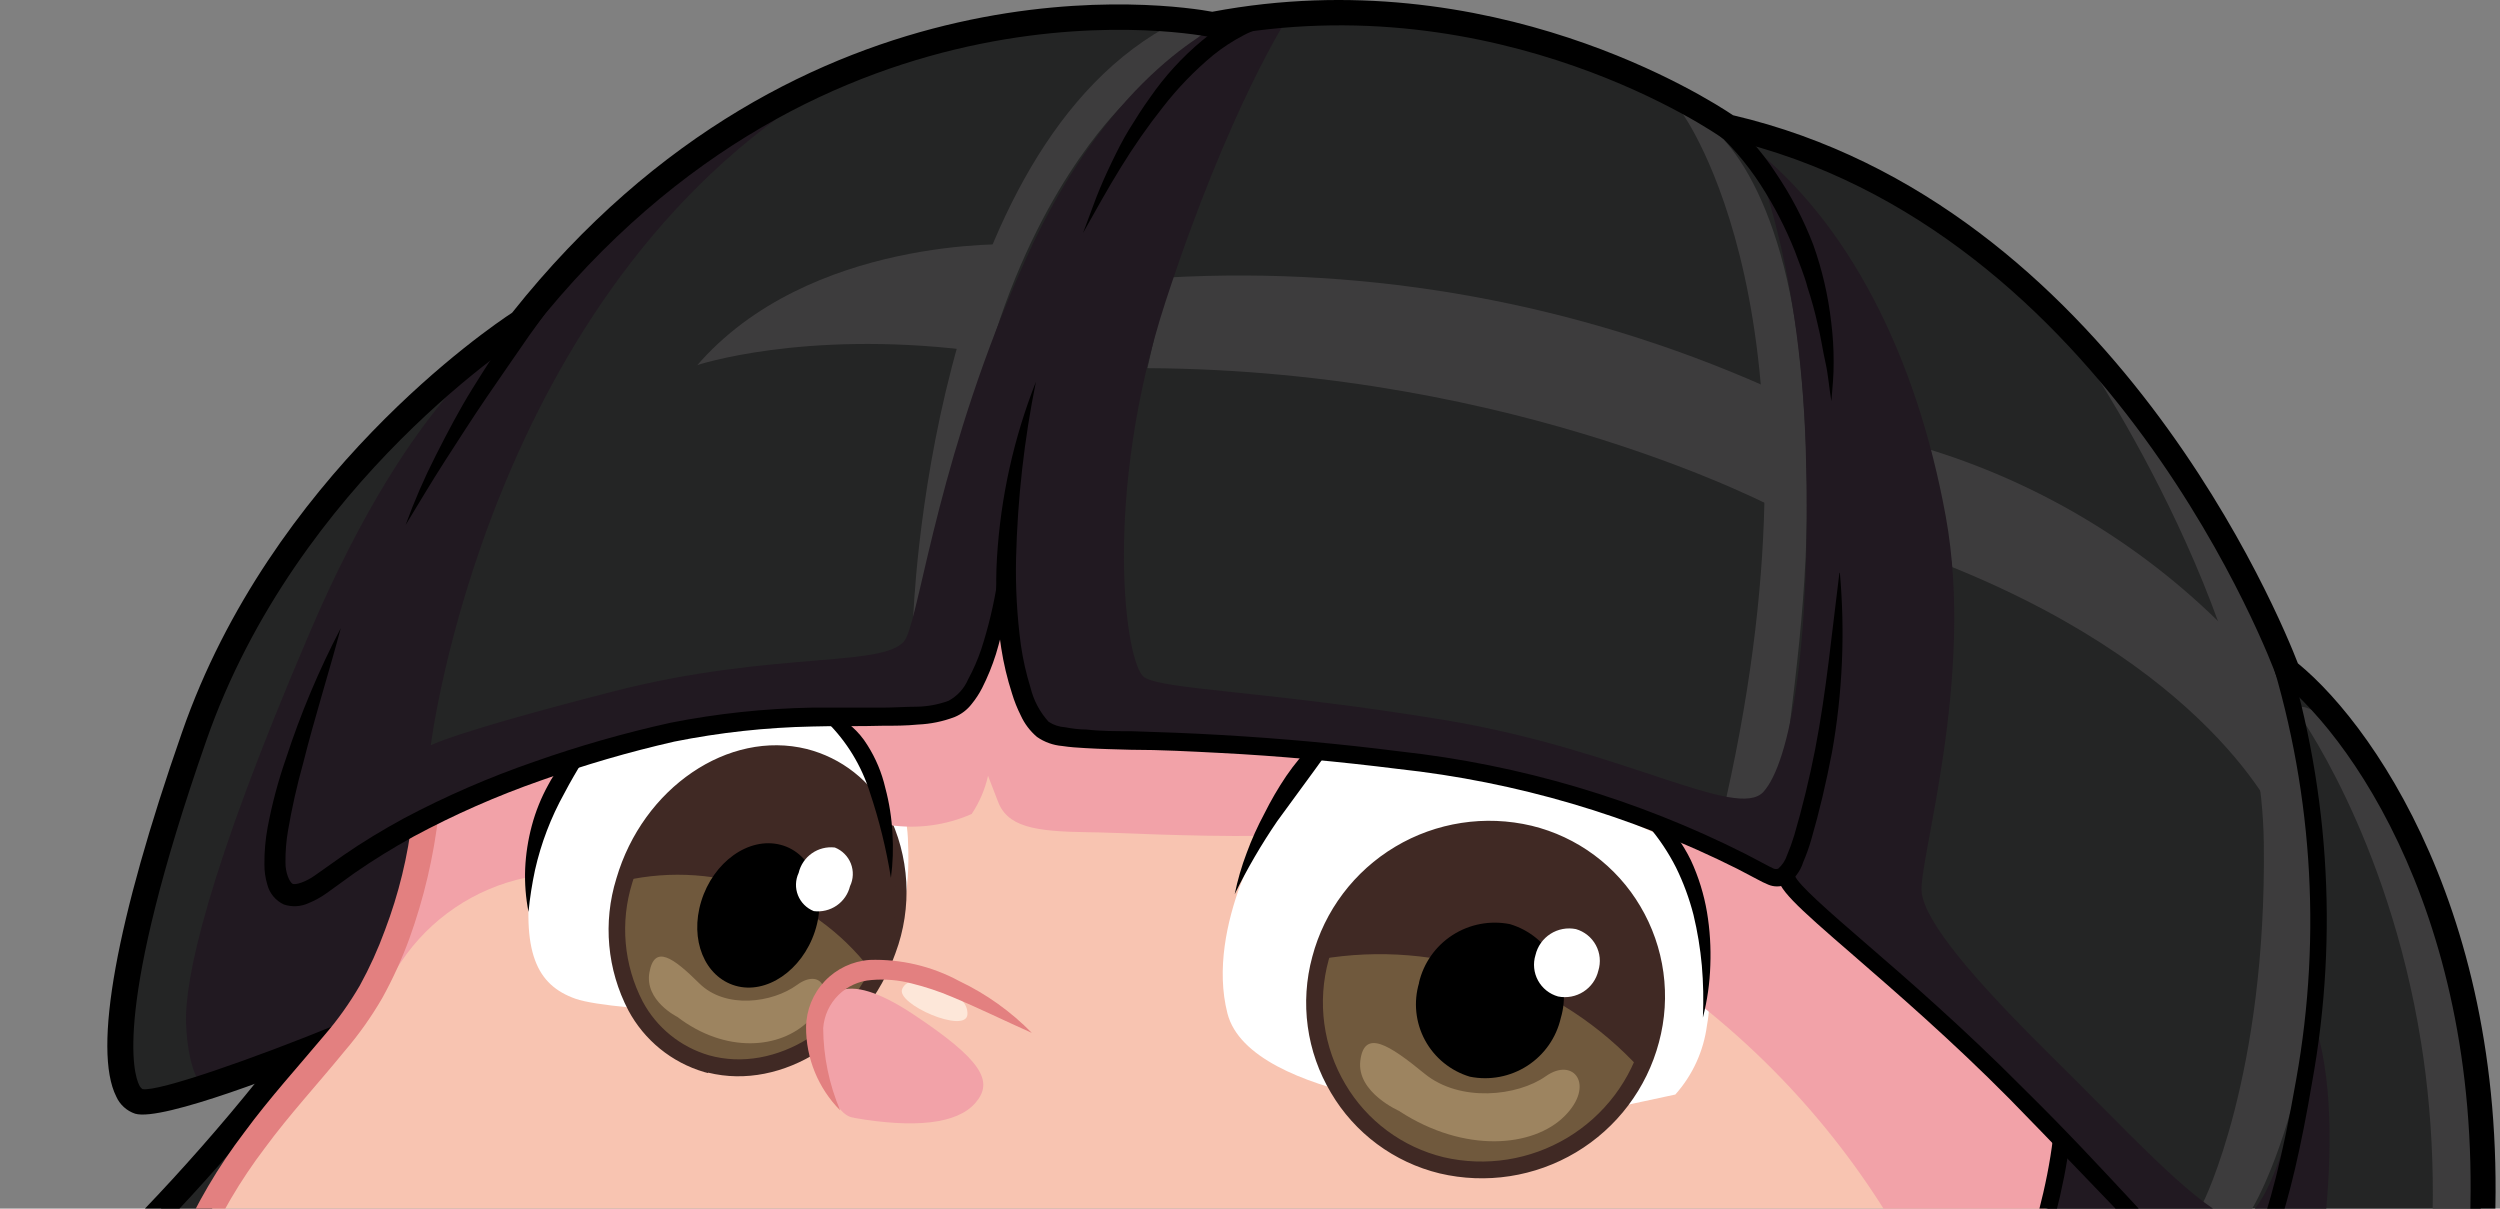 <?xml version="1.0" encoding="UTF-8"?> <svg xmlns="http://www.w3.org/2000/svg" width="302" height="146" viewBox="0 0 302 146" fill="none"><rect x="0" y="0" width="302" height="146" fill="#808080" stroke="none"/> <g clip-path="url(#clip0_133_1391)"> <path d="M279.837 209.653C279.837 209.653 296.859 185.6 299.22 156.382C300.662 138.935 298.405 121.381 292.594 104.862L285.712 91.795L275.902 80.042C275.902 80.042 266.348 60.314 255.952 46.48C245.555 32.647 225.788 20.693 225.788 20.693L208.199 15.218C198.781 9.023 188.193 4.813 177.084 2.844C157.811 -0.806 146.518 2.844 146.518 2.844C146.518 2.844 120.107 -1.006 97.942 10.272C84.229 17.46 72.284 27.588 62.965 39.928C50.619 47.661 40.183 58.073 32.435 70.388C19.769 90.682 15.157 117.838 15.157 117.838C15.157 117.838 14.26 131.726 15.779 132.438C17.298 133.149 30.861 129.061 30.861 129.061L42.008 124.992L48.706 109.899L51.269 99.332C51.269 99.332 65.655 90.517 89.339 87.196C113.023 83.874 113.774 88.145 117.928 82.98C120.297 80.317 121.718 76.949 121.973 73.399C121.973 73.399 122.943 87.524 128.251 88.893C133.559 90.262 167.969 88.127 191.983 96.503C215.996 104.88 228.589 117.746 228.589 117.746L249.289 138.296C249.289 138.296 243.798 162.222 232.688 182.37C221.579 202.518 211.677 217.045 214.038 218.76C216.399 220.476 228.881 213.376 237.411 205.054C245.94 196.732 259.795 177.935 259.795 177.935C259.795 177.935 274.584 179.395 277.732 191.057C280.88 202.718 277.403 210.383 279.837 209.69" fill="#242525"></path> <path d="M259.923 177.187C255.468 183.932 250.666 190.444 245.537 196.696C239.863 203.065 228.918 213.395 221.743 216.771C214.568 220.147 213.708 216.771 213.708 216.771C213.708 216.771 226.173 196.568 233.274 181.366C240.376 166.164 248.246 144.337 248.539 139.938C248.832 135.54 236.953 125.922 236.953 125.922L216.82 107.49L213.946 105.263C203.456 100.524 192.574 96.702 181.422 93.839C162.954 89.094 134.548 89.167 128.343 88.218C122.138 87.269 122.047 73.892 122.047 73.892C120.647 77.789 118.713 81.474 116.299 84.842C113.005 88.93 97.374 86.667 85.678 87.798C73.983 88.93 51.269 99.332 51.269 99.332L49.2 111.322C49.2 111.322 45.851 117.892 42.575 123.367C39.299 128.842 25.645 142.238 21.362 154.885C17.079 167.532 21.124 184.085 21.124 184.085C21.124 184.085 24.784 200.948 32.6 208.905C40.415 216.862 60.53 235.404 82.128 241.992C103.725 248.581 110.68 249.657 110.68 249.657C110.68 249.657 134.2 254.421 153.729 252.285C163.594 252.851 156.401 251.574 156.401 251.574C156.401 251.574 164.162 253.198 184.021 247.686C203.879 242.175 222.237 229.272 222.237 229.272L231.078 234.4C235.401 236.158 240.054 236.96 244.718 236.752C249.382 236.544 253.945 235.331 258.093 233.196C272.479 225.896 280.514 208.65 278.647 193.429C276.78 178.209 259.923 177.187 259.923 177.187Z" fill="#F8C4B1"></path> <path d="M32.819 135.029C32.819 135.029 24.528 146.727 22.734 151.454C21.408 155.2 20.284 159.013 19.367 162.879L18.049 164.594C14.492 165.366 10.883 165.866 7.25 166.091C4.193 165.981 1.137 164.576 1.924 163.554C2.711 162.532 20.941 144.501 20.941 144.501L36.26 130.886L32.819 135.029Z" fill="#242525"></path> <path d="M196.101 133.569L202.379 132.219C204.471 129.875 205.805 126.955 206.204 123.842C207.32 117.892 205.161 109.078 203.861 105.738C203.2 103.885 202.071 102.232 200.585 100.938C200.585 100.938 186.876 94.496 177.432 92.671C170.989 91.525 164.443 91.054 157.902 91.266L153.491 99.241C153.491 99.241 145.548 111.76 148.275 122.418C151.002 133.076 179.39 134.5 179.39 134.5C179.39 134.5 191.049 135.96 196.119 133.569" fill="white"></path> <path d="M159.513 115.775C158.798 118.374 158.612 121.088 158.964 123.76C159.316 126.431 160.2 129.005 161.564 131.331C162.929 133.657 164.745 135.688 166.907 137.304C169.069 138.92 171.534 140.088 174.155 140.741C179.511 142.019 185.155 141.154 189.88 138.334C194.604 135.513 198.033 130.959 199.432 125.649C200.144 123.049 200.329 120.334 199.976 117.662C199.622 114.991 198.738 112.416 197.375 110.089C196.011 107.763 194.196 105.731 192.035 104.112C189.873 102.494 187.41 101.322 184.789 100.664C179.434 99.393 173.792 100.263 169.071 103.087C164.351 105.911 160.926 110.465 159.531 115.775" fill="#70593D"></path> <path d="M173.899 141.745C171.168 141.08 168.6 139.875 166.345 138.201C164.091 136.527 162.197 134.418 160.776 131.999C159.317 129.551 158.365 126.836 157.979 124.015C157.592 121.193 157.778 118.323 158.525 115.574C159.997 110.01 163.593 105.239 168.545 102.283C173.497 99.326 179.413 98.418 185.027 99.752C187.756 100.415 190.324 101.618 192.578 103.289C194.832 104.96 196.727 107.065 198.151 109.479C199.604 111.929 200.552 114.644 200.939 117.465C201.325 120.285 201.143 123.155 200.402 125.904C198.93 131.47 195.334 136.241 190.383 139.201C185.431 142.16 179.516 143.073 173.899 141.745V141.745ZM184.533 101.595C179.441 100.408 174.086 101.244 169.601 103.924C165.115 106.605 161.852 110.92 160.501 115.958C159.808 118.472 159.631 121.099 159.98 123.683C160.329 126.267 161.197 128.754 162.533 130.996C163.82 133.178 165.533 135.08 167.57 136.591C169.607 138.102 171.927 139.19 174.393 139.792C179.485 140.973 184.838 140.132 189.32 137.448C193.801 134.764 197.06 130.448 198.407 125.411C199.09 122.917 199.261 120.312 198.912 117.75C198.563 115.188 197.701 112.723 196.375 110.501C195.093 108.318 193.385 106.415 191.35 104.903C189.316 103.392 186.998 102.304 184.533 101.704" fill="#402924"></path> <path d="M198.169 129.171C193.364 123.895 187.305 119.911 180.549 117.585C173.793 115.26 166.558 114.669 159.513 115.867C159.513 115.867 161.874 99.971 181.22 100.5C200.567 101.029 202.031 121.871 198.169 129.171Z" fill="#402924"></path> <path d="M171.428 118.714C170.734 121.03 170.99 123.526 172.139 125.654C173.289 127.782 175.238 129.369 177.56 130.065C179.955 130.545 182.443 130.073 184.494 128.751C186.545 127.428 187.998 125.359 188.542 122.984C189.235 120.666 188.977 118.168 187.824 116.039C186.67 113.91 184.717 112.325 182.392 111.633C179.998 111.162 177.514 111.638 175.465 112.959C173.416 114.281 171.962 116.344 171.41 118.714" fill="black"></path> <path d="M185.485 115.374C185.328 115.881 185.275 116.414 185.328 116.941C185.38 117.469 185.539 117.981 185.793 118.447C186.047 118.912 186.392 119.323 186.807 119.654C187.223 119.985 187.7 120.23 188.212 120.374C189.271 120.588 190.372 120.381 191.281 119.798C192.19 119.216 192.836 118.303 193.081 117.254C193.238 116.747 193.292 116.214 193.241 115.686C193.19 115.158 193.033 114.645 192.781 114.178C192.529 113.711 192.186 113.299 191.772 112.965C191.359 112.631 190.883 112.383 190.372 112.235C189.308 112.022 188.202 112.23 187.29 112.816C186.378 113.402 185.73 114.32 185.485 115.374" fill="white"></path> <path d="M169.104 134.244C169.104 134.244 163.851 132 164.327 128.131C164.803 124.262 167.804 126.196 172.087 129.7C176.37 133.204 183.325 132.42 186.73 130.011C190.134 127.602 192.733 131.142 188.962 134.865C185.192 138.588 176.937 139.354 169.067 134.244" fill="#9D8460"></path> <path d="M105.208 117.473C105.208 117.473 110.241 113.823 109.692 101.832C109.643 98.51 108.618 95.275 106.744 92.528C104.871 89.781 102.23 87.641 99.15 86.375L83.61 87.743L71.805 90.645C71.805 90.645 65.582 94.806 64.246 104.935C62.91 115.064 64.831 118.988 69.517 120.648C74.203 122.309 97.74 122.893 98.802 122.035C99.863 121.177 101.09 117.819 105.171 117.473" fill="white"></path> <path d="M75.392 106.395C72.482 116.396 76.893 126.141 85.331 128.514C93.768 130.886 103.634 124.973 107.294 114.863C110.955 104.387 106.434 93.748 97.264 91.485C88.094 89.222 78.485 96.084 75.484 106.395" fill="#70593D"></path> <path d="M85.532 129.627L85.056 129.5C83.112 128.925 81.302 127.971 79.731 126.693C78.16 125.414 76.859 123.837 75.905 122.054C73.336 117.14 72.816 111.415 74.459 106.121C77.662 95.171 87.985 88.127 97.466 90.481C99.538 91.009 101.477 91.963 103.157 93.284C104.838 94.604 106.222 96.26 107.221 98.146C108.546 100.76 109.314 103.618 109.478 106.542C109.642 109.466 109.197 112.392 108.173 115.137C104.512 125.43 94.519 131.799 85.532 129.573V129.627ZM96.917 92.415C88.479 90.335 79.272 96.704 76.381 106.632C74.888 111.399 75.342 116.56 77.644 120.995C78.477 122.549 79.611 123.921 80.981 125.034C82.351 126.146 83.929 126.975 85.624 127.474C93.695 129.755 102.92 123.97 106.178 114.571C107.109 112.094 107.517 109.452 107.375 106.811C107.234 104.17 106.545 101.586 105.354 99.223C104.489 97.575 103.285 96.127 101.822 94.974C100.359 93.82 98.669 92.986 96.862 92.525" fill="#402924"></path> <path d="M105.812 118.039C102.468 113.312 97.792 109.682 92.376 107.609C86.96 105.536 81.049 105.113 75.392 106.395C76.334 102.14 78.71 98.336 82.124 95.616C85.537 92.896 89.783 91.425 94.153 91.448C110.626 91.175 109.802 111.304 105.812 118.039Z" fill="#402924"></path> <path d="M84.709 108.877C83.281 113.531 85.129 118.002 88.845 119.079C92.561 120.156 96.88 117.254 98.436 112.527C99.992 107.8 98.161 103.055 94.299 102.052C90.437 101.048 86.154 104.15 84.709 108.877Z" fill="black"></path> <path d="M96.477 105.446C96.279 105.867 96.17 106.324 96.156 106.789C96.141 107.253 96.222 107.716 96.394 108.148C96.565 108.581 96.823 108.974 97.152 109.303C97.481 109.632 97.875 109.891 98.308 110.063C99.28 110.185 100.264 109.945 101.071 109.39C101.878 108.834 102.451 108.002 102.682 107.052C102.886 106.628 103.001 106.167 103.018 105.697C103.036 105.226 102.956 104.758 102.785 104.32C102.613 103.881 102.353 103.483 102.02 103.15C101.688 102.816 101.29 102.554 100.852 102.38C99.872 102.265 98.884 102.514 98.077 103.08C97.27 103.645 96.7 104.488 96.477 105.446" fill="white"></path> <path d="M81.817 122.838C81.817 122.838 77.845 120.885 78.449 117.473C79.053 114.06 81.304 115.648 84.471 118.787C87.637 121.926 93.293 121.159 96.294 118.969C99.296 116.779 101.126 119.955 97.685 123.331C94.244 126.707 87.674 127.309 81.817 122.838Z" fill="#9D8460"></path> <path d="M277.348 85.772C277.348 85.772 288.458 100.811 292.466 125.923C295.687 145.998 294.168 173.373 280.148 198.357L280.02 208.285C280.02 208.285 296.895 189.597 299.604 147.549C302.313 105.501 279.379 82.013 277.348 85.791" fill="#3D3C3D"></path> <path d="M250.772 41.571C250.772 41.571 273.101 73.6 273.467 101.796C273.834 129.992 266.146 145.249 266.146 145.249C266.146 145.249 269.807 149.155 271.729 146.509C273.651 143.862 284.541 121.214 278.062 89.222C271.582 57.23 250.772 41.571 250.772 41.571Z" fill="#3D3C3D"></path> <path d="M275.554 99.971C275.554 99.971 268.453 81.721 235.837 68.508L233.238 54.346C247.659 58.832 260.647 67.013 270.905 78.071L275.554 99.971Z" fill="#3D3C3D"></path> <path d="M203.184 13.63C203.184 13.63 221.487 38.414 208.547 96.321C208.547 96.321 214.422 101.924 216.179 87.743C217.936 73.563 219.126 62.011 217.552 44.619C215.593 23.029 207.522 13.995 203.166 13.703" fill="#3D3C3D"></path> <path d="M214.971 61.646C214.971 61.646 183.655 44.728 138.611 44.473L141.082 33.523C165.816 32.146 190.526 36.643 213.177 46.645C213.177 46.645 217.076 56.572 215.008 61.609" fill="#3D3C3D"></path> <path d="M135.957 12.371C135.957 12.371 126.311 21.167 120.216 40.312C114.121 59.456 110.314 74.731 110.314 74.731C110.314 74.731 112.145 17.682 142.18 2.589L146.481 2.99L135.957 12.371Z" fill="#3D3C3D"></path> <path d="M84.214 44.108C84.214 44.108 96.843 39.892 116.867 42.283L122.559 29.508C122.559 29.508 97.667 28.468 84.123 44.236" fill="#3D3C3D"></path> <path d="M103.158 135.011C103.158 135.011 100.193 135.175 99.259 127.091C98.326 119.006 102.06 117.035 110.351 122.546C118.642 128.058 120.07 130.631 117.837 133.223C115.604 135.814 110.406 136.289 103.194 135.048" fill="#F2A2A8"></path> <path d="M112.73 118.878C112.73 118.878 116.995 120.064 116.867 122.528C116.739 124.992 108.118 121.269 108.997 119.444C109.875 117.619 112.657 118.969 112.657 118.969" fill="#FDE7D9"></path> <path d="M215.3 213.121C215.3 213.121 208.583 213.687 209.206 210.73C209.828 207.774 227.692 173.281 233.237 156.364C226.836 142.883 217.448 131.026 205.783 121.689C206.234 117.656 206.148 113.581 205.527 109.571C205.197 107.618 202.433 100.263 202.433 100.263C211.234 103.896 219.297 109.097 226.227 115.611C236.825 125.923 249.491 136.508 248.374 139.336C247.258 142.165 246.544 155.214 236.111 174.76C225.678 194.305 215.246 213.085 215.246 213.085" fill="#F2A2A8"></path> <path d="M154.9 96.613L158.726 91.028L151.697 89.751C151.697 89.751 138.043 88.948 129.569 89.167C121.095 89.386 121.534 75.041 121.534 75.041C120.122 78.498 118.336 81.79 116.208 84.86C113.883 87.743 103.396 87.543 101.364 87.47C104.146 89.149 105.391 91.12 107.422 99.661C110.801 100.17 114.255 99.708 117.379 98.329C118.318 96.924 118.989 95.359 119.356 93.711L120.472 96.613C121.607 99.916 124.902 100.446 131.582 100.537C134.401 100.537 143.205 101.084 152.503 100.975C153.088 99.916 153.491 99.278 153.491 99.278L154.9 96.613Z" fill="#F2A2A8"></path> <path d="M69.261 92.068C67.61 93.928 66.363 96.11 65.6 98.474C64.612 102.015 63.568 106.011 63.568 106.011C57.371 107.301 51.933 110.972 48.432 116.231C42.813 124.955 46.821 115.848 46.821 115.848L50.171 105.665L52.001 98.949C52.001 98.949 61.409 93.474 69.297 92.068" fill="#F2A2A8"></path> <path d="M285.987 197.499C285.987 197.499 276.835 182.351 277.805 171.146C278.775 159.94 284.321 137.219 279.416 122.966C279.416 122.966 275.225 149.958 269.276 147.129C264.444 144.848 257.16 136.818 247.66 127.437C238.161 118.057 232.597 111.395 232.139 107.818C231.682 104.241 238.619 81.976 235.05 62.394C231.48 42.812 223.189 26.679 211.256 17.426C211.256 17.426 217.442 30.402 218.138 54.364C218.833 78.326 216.197 92.123 213.031 95.646C209.865 99.168 195.973 90.536 174.595 86.995C153.217 83.455 140.533 83.345 138.227 81.812C135.92 80.279 133.12 59.912 140.826 36.351C148.531 12.791 155.669 1.95 155.669 1.95L147.982 2.717C147.982 2.717 134.31 8.192 123.914 31.296C113.517 54.401 111.266 73.271 109.472 77.049C107.679 80.827 93.842 78.436 74.001 83.546C54.161 88.656 52.038 90.043 52.038 90.043C52.038 90.043 58.828 35.019 99.918 10.29C99.918 10.29 86.96 14.926 78.357 23.065C72.514 28.657 66.972 34.554 61.756 40.731C61.756 40.731 50.116 46.772 37.487 76.246C24.858 105.72 22.277 118.422 22.478 123.696C22.68 128.97 24.144 130.868 24.144 130.868L39.189 125.521L43.948 121.159C43.948 121.159 47.974 113.129 48.084 112.855C48.194 112.582 51.269 99.332 51.269 99.332C62.967 92.674 75.937 88.539 89.339 87.196C110.113 85.608 114.286 87.963 117.013 83.546C118.93 80.292 120.588 76.893 121.973 73.381C121.973 73.381 120.82 88.492 128.251 89.021C135.682 89.55 163.027 89.021 183.417 94.24C203.806 99.46 211.951 104.88 211.951 104.88L215.795 105.92L249.289 138.296L246.416 149.848C246.416 149.848 260.729 164.047 251.779 188.337L259.868 176.219C262.956 176.731 265.91 177.856 268.554 179.527C271.198 181.198 273.479 183.381 275.261 185.947C281.283 194.67 277.476 212.884 277.476 212.884L285.987 197.499Z" fill="#211921"></path> <path d="M2.473 165.671C2.473 165.671 18.122 159.448 23.155 150.487C28.189 141.526 18.049 164.631 18.049 164.631C18.049 164.631 3.406 166.693 2.473 165.671" fill="#211921"></path> <path d="M2.93 167.35C8.22 168.536 18.634 166.091 19.916 165.78L19.184 162.787C14.571 163.882 6.371 165.196 3.315 164.247C4.862 162.497 6.519 160.845 8.275 159.302C18.581 149.83 28.065 139.506 36.626 128.441L34.174 126.616C25.727 137.552 16.365 147.754 6.188 157.112C1.466 161.528 -0.291 163.171 0.039 165.087C0.134 165.506 0.336 165.894 0.624 166.213C0.912 166.533 1.278 166.773 1.686 166.912C2.098 167.093 2.527 167.233 2.967 167.332" fill="black"></path> <path d="M275.719 217.373C276.579 216.461 297.17 194.634 300.904 155.232C304.802 113.987 287.543 88.273 277.586 80.133C275.609 75.005 255.11 24.635 209.352 13.922C206.424 11.951 180.177 -4.93 146.444 1.421C142.125 0.618 97.026 -6.445 61.866 37.775C59.121 39.582 32.746 57.467 21.984 88.474C14.022 111.268 11.203 126.798 14.04 132.456C14.255 132.943 14.57 133.379 14.964 133.737C15.358 134.096 15.822 134.368 16.328 134.536C19.605 135.504 35.18 129.372 41.733 126.671L40.543 123.824C30.788 127.82 19.092 131.927 17.207 131.562C17.027 131.432 16.888 131.255 16.804 131.051C16.182 129.791 13.583 121.926 24.912 89.496C35.894 57.923 63.605 40.421 63.88 40.221L64.264 39.874C99.827 -5.04 145.786 4.396 146.243 4.487H146.554H146.865C181.22 -2.12 207.632 16.386 207.888 16.569L208.144 16.751H208.455C254.963 27.445 274.73 80.936 274.913 81.484L275.078 81.885L275.408 82.159C284.852 89.641 301.709 114.443 297.902 154.83C294.241 193.155 273.76 214.909 273.559 215.055L275.719 217.373Z" fill="black"></path> <path d="M141.942 252.778C121.782 251.142 101.895 247.079 82.713 240.678C63.697 234.273 46.107 223.104 34.082 207.117C28.056 199.185 23.88 190.014 21.856 180.271C20.887 175.468 20.591 170.555 20.977 165.671C21.41 160.778 22.602 155.982 24.51 151.454C26.484 146.913 28.997 142.624 31.996 138.679C34.961 134.646 38.347 130.996 41.623 126.981C43.337 124.984 44.862 122.833 46.181 120.557C47.448 118.265 48.537 115.879 49.438 113.421C51.208 108.527 52.4 103.443 52.989 98.274L49.805 98.803C49.272 103.435 48.165 107.984 46.51 112.344C45.67 114.651 44.654 116.89 43.472 119.042C42.249 121.151 40.833 123.142 39.244 124.992C36.022 128.842 32.563 132.638 29.506 136.799C26.353 140.933 23.71 145.431 21.636 150.195C19.59 155.022 18.318 160.14 17.866 165.361C17.446 170.561 17.754 175.794 18.781 180.91C20.91 191.098 25.287 200.686 31.593 208.978C37.809 217.243 45.428 224.359 54.106 230.002C62.744 235.59 72.031 240.113 81.762 243.471C91.35 247.086 101.286 249.709 111.413 251.3C121.511 252.958 131.767 253.454 141.979 252.778" fill="#E38080"></path> <path d="M214.166 219.381C218.302 220.311 229.357 215.913 244.164 199.488C255.446 186.853 264.283 172.244 270.228 156.4L268.269 155.743C262.419 171.316 253.731 185.677 242.645 198.101C229.174 213.03 219.254 217.264 215.52 217.428C215.108 217.479 214.69 217.416 214.312 217.245C214.514 216.716 216.618 213.121 219.034 208.978C228.186 193.265 247.313 160.579 250.04 137.803L247.99 137.566C245.318 159.867 226.356 192.316 217.259 207.883C213.598 214.033 212.409 216.205 212.299 217.008C212.253 217.438 212.35 217.871 212.575 218.24C212.8 218.609 213.14 218.895 213.543 219.052C213.748 219.15 213.963 219.223 214.184 219.271" fill="black"></path> <path d="M267.885 157.075C268.654 157.254 269.462 157.144 270.155 156.765C273.632 154.94 276.652 146.435 279.306 130.722C282.565 112.738 281.308 94.23 275.646 76.848L273.724 77.596C279.286 94.62 280.544 112.75 277.384 130.375C273.998 149.812 270.832 154.1 269.24 154.94C269.059 155.034 268.858 155.084 268.654 155.084C268.45 155.084 268.249 155.034 268.068 154.94C265.725 153.845 262.577 150.578 257.086 144.629C253.792 141.106 249.765 136.726 244.274 131.324C237.209 124.207 230.346 118.239 225.312 113.896C221.084 110.246 217.094 106.76 216.838 105.793L214.788 105.628C214.55 107.216 216.801 109.278 223.94 115.447C228.936 119.79 235.782 125.703 242.773 132.766C248.118 138.241 252.218 142.53 255.586 146.034C261.351 152.166 264.536 155.56 267.245 156.801C267.468 156.918 267.709 156.998 267.958 157.039" fill="black"></path> <path d="M222.201 69.201C221.286 76.392 220.627 83.528 219.272 90.517C218.595 93.985 217.735 97.525 216.747 100.902C216.498 101.726 216.205 102.536 215.868 103.329C215.664 103.949 215.298 104.504 214.806 104.935C214.635 104.996 214.447 104.996 214.276 104.935C213.983 104.807 213.598 104.606 213.196 104.387L210.798 103.128C197.759 96.557 183.643 92.373 169.122 90.773C161.947 89.861 154.73 89.197 147.47 88.784C143.809 88.565 140.148 88.437 136.616 88.328C134.786 88.328 132.955 88.328 131.253 88.127C130.375 88.127 129.423 87.999 128.672 87.853C127.961 87.811 127.274 87.584 126.677 87.196C125.61 86.019 124.855 84.595 124.481 83.053C123.965 81.388 123.58 79.686 123.328 77.962C122.857 74.466 122.661 70.939 122.742 67.413C122.917 60.258 123.719 53.131 125.14 46.115C122.466 52.901 120.879 60.063 120.436 67.34C120.216 70.998 120.388 74.668 120.948 78.29C121.236 80.146 121.671 81.977 122.248 83.765C122.524 84.682 122.879 85.574 123.31 86.43C123.762 87.427 124.431 88.312 125.268 89.021C126.166 89.646 127.214 90.024 128.306 90.116C129.276 90.262 130.137 90.317 131.107 90.371C132.937 90.481 134.767 90.517 136.598 90.572C140.258 90.572 143.809 90.773 147.396 90.956C154.589 91.32 161.746 91.996 168.902 92.89C183.17 94.438 197.043 98.524 209.865 104.953L212.262 106.212C212.701 106.457 213.153 106.676 213.617 106.869C213.95 107.009 214.308 107.08 214.669 107.08C215.03 107.08 215.388 107.009 215.722 106.869C216.729 106.245 217.476 105.28 217.826 104.15C218.197 103.288 218.515 102.405 218.778 101.504C219.803 97.963 220.608 94.496 221.304 90.882C222.58 83.729 222.9 76.439 222.256 69.201" fill="black"></path> <path d="M206.716 15.4C208.989 17.404 210.978 19.706 212.628 22.244C214.297 24.812 215.707 27.538 216.838 30.383C217.351 31.825 217.973 33.249 218.357 34.745C218.841 36.214 219.25 37.706 219.583 39.216C219.968 40.731 220.169 42.264 220.517 43.797C220.865 45.33 220.956 46.9 221.231 48.469C221.359 46.9 221.524 45.312 221.505 43.706C221.508 42.114 221.41 40.523 221.212 38.943C220.851 35.737 220.12 32.583 219.034 29.544C217.871 26.518 216.367 23.635 214.55 20.948C212.763 18.165 210.524 15.698 207.924 13.648L206.716 15.4Z" fill="black"></path> <path d="M153.967 0.892C152.274 0.994 150.624 1.468 149.135 2.279C147.724 3.013 146.398 3.9 145.182 4.925C142.792 6.918 140.686 9.227 138.922 11.787C138.025 13.028 137.201 14.324 136.396 15.638C135.591 16.952 134.914 18.32 134.255 19.689C133.596 21.058 132.973 22.463 132.424 23.868L130.832 28.139C132.333 25.474 133.779 22.846 135.353 20.291C136.927 17.736 138.629 15.273 140.441 12.991C142.24 10.664 144.29 8.54 146.554 6.659C147.692 5.742 148.918 4.941 150.215 4.268C151.396 3.637 152.678 3.217 154.004 3.027L153.967 0.892Z" fill="black"></path> <path d="M120.473 70.351C120.038 73.093 119.39 75.796 118.532 78.436C118.106 79.695 117.573 80.916 116.94 82.086C116.467 83.185 115.635 84.092 114.579 84.659C113.352 85.107 112.06 85.347 110.754 85.371C109.381 85.371 107.99 85.481 106.581 85.481C103.762 85.481 100.907 85.481 98.07 85.481C92.341 85.587 86.632 86.197 81.011 87.306C75.429 88.539 69.928 90.111 64.538 92.014C59.129 93.88 53.872 96.162 48.816 98.84C46.309 100.208 43.838 101.687 41.495 103.311L38.036 105.756C37.029 106.486 35.656 106.979 35.309 106.742C34.961 106.505 34.467 105.428 34.485 104.169C34.471 102.878 34.575 101.589 34.796 100.318C35.266 97.575 35.877 94.858 36.626 92.178C37.999 86.703 39.701 81.374 41.166 75.881C38.532 80.928 36.322 86.184 34.558 91.594C33.603 94.326 32.857 97.127 32.325 99.971C32.057 101.44 31.928 102.931 31.941 104.424C31.936 105.246 32.053 106.064 32.289 106.851C32.422 107.375 32.669 107.863 33.014 108.279C33.359 108.696 33.793 109.031 34.284 109.26C35.268 109.592 36.343 109.533 37.285 109.096C38.035 108.789 38.748 108.397 39.408 107.928L42.849 105.446C45.145 103.858 47.522 102.39 49.969 101.048C54.896 98.398 60.024 96.14 65.307 94.295C70.59 92.407 75.98 90.835 81.451 89.587C86.943 88.485 92.523 87.874 98.125 87.762C100.925 87.671 103.744 87.762 106.599 87.671C108.008 87.671 109.454 87.671 110.9 87.525C112.416 87.46 113.912 87.152 115.329 86.612C116.139 86.276 116.845 85.735 117.379 85.043C117.868 84.444 118.291 83.796 118.642 83.108C119.308 81.793 119.865 80.426 120.308 79.02C121.136 76.261 121.748 73.442 122.138 70.589L120.473 70.351Z" fill="black"></path> <path d="M67.577 31.917C65.6 34.271 63.788 36.735 62.086 39.217C60.384 41.699 58.7 44.327 57.089 46.918C55.478 49.51 54.051 52.247 52.66 54.985C51.267 57.717 50.044 60.533 48.999 63.416C50.592 60.806 52.129 58.197 53.776 55.642C55.423 53.087 57.053 50.532 58.755 48.032C60.457 45.531 62.196 43.049 63.916 40.549L69.187 33.249L67.577 31.917Z" fill="black"></path> <path d="M101.492 134.135C100.16 130.992 99.464 127.618 99.442 124.207C99.549 122.695 100.201 121.273 101.278 120.203C102.354 119.133 103.783 118.487 105.299 118.385C106.928 118.247 108.569 118.389 110.15 118.805C111.813 119.217 113.441 119.76 115.018 120.429C118.221 121.761 121.351 123.313 124.646 124.773C122.114 122.189 119.147 120.07 115.878 118.513C112.559 116.715 108.818 115.833 105.043 115.958C102.98 116.108 101.049 117.023 99.629 118.523C98.21 120.023 97.405 121.999 97.374 124.061C97.355 127.83 98.836 131.453 101.492 134.135" fill="#E38080"></path> <path d="M107.624 106.048C107.061 102.541 106.211 99.086 105.08 95.719C104.068 92.498 102.284 89.573 99.882 87.196L100.467 86.192C102.247 87.004 103.744 88.325 104.769 89.988C105.787 91.585 106.523 93.344 106.947 95.189C107.425 96.979 107.714 98.814 107.807 100.664C107.924 102.461 107.863 104.264 107.624 106.048V106.048Z" fill="black"></path> <path d="M70.597 91.576C69.773 92.963 68.913 94.405 68.162 95.847C66.549 98.747 65.359 101.863 64.63 105.099C64.272 106.768 64.009 108.456 63.843 110.155C63.507 108.442 63.372 106.697 63.44 104.953C63.517 103.189 63.787 101.439 64.246 99.734C64.706 98.01 65.376 96.35 66.241 94.788C67.073 93.206 68.204 91.8 69.572 90.645L70.597 91.576Z" fill="black"></path> <path d="M205.71 122.929C205.805 120.83 205.762 118.727 205.582 116.633C205.395 114.574 205.058 112.53 204.575 110.519C204.071 108.549 203.366 106.635 202.47 104.807C201.562 103.015 200.444 101.336 199.139 99.807L200.402 98.584C201.989 100.131 203.295 101.94 204.264 103.931C205.185 105.923 205.837 108.028 206.204 110.191C206.557 112.313 206.692 114.466 206.607 116.615C206.54 118.746 206.239 120.864 205.71 122.929Z" fill="black"></path> <path d="M160.245 91.028C158.305 93.748 156.237 96.503 154.297 99.186C152.37 102.003 150.651 104.955 149.153 108.019C149.498 106.322 149.982 104.655 150.599 103.037C151.2 101.401 151.916 99.809 152.741 98.274C153.519 96.709 154.4 95.197 155.376 93.748C156.366 92.298 157.494 90.947 158.744 89.714L160.245 91.028Z" fill="black"></path> </g> <defs> <clipPath id="clip0_133_1391"> <rect width="302" height="146" fill="white"></rect> </clipPath> </defs> </svg> 